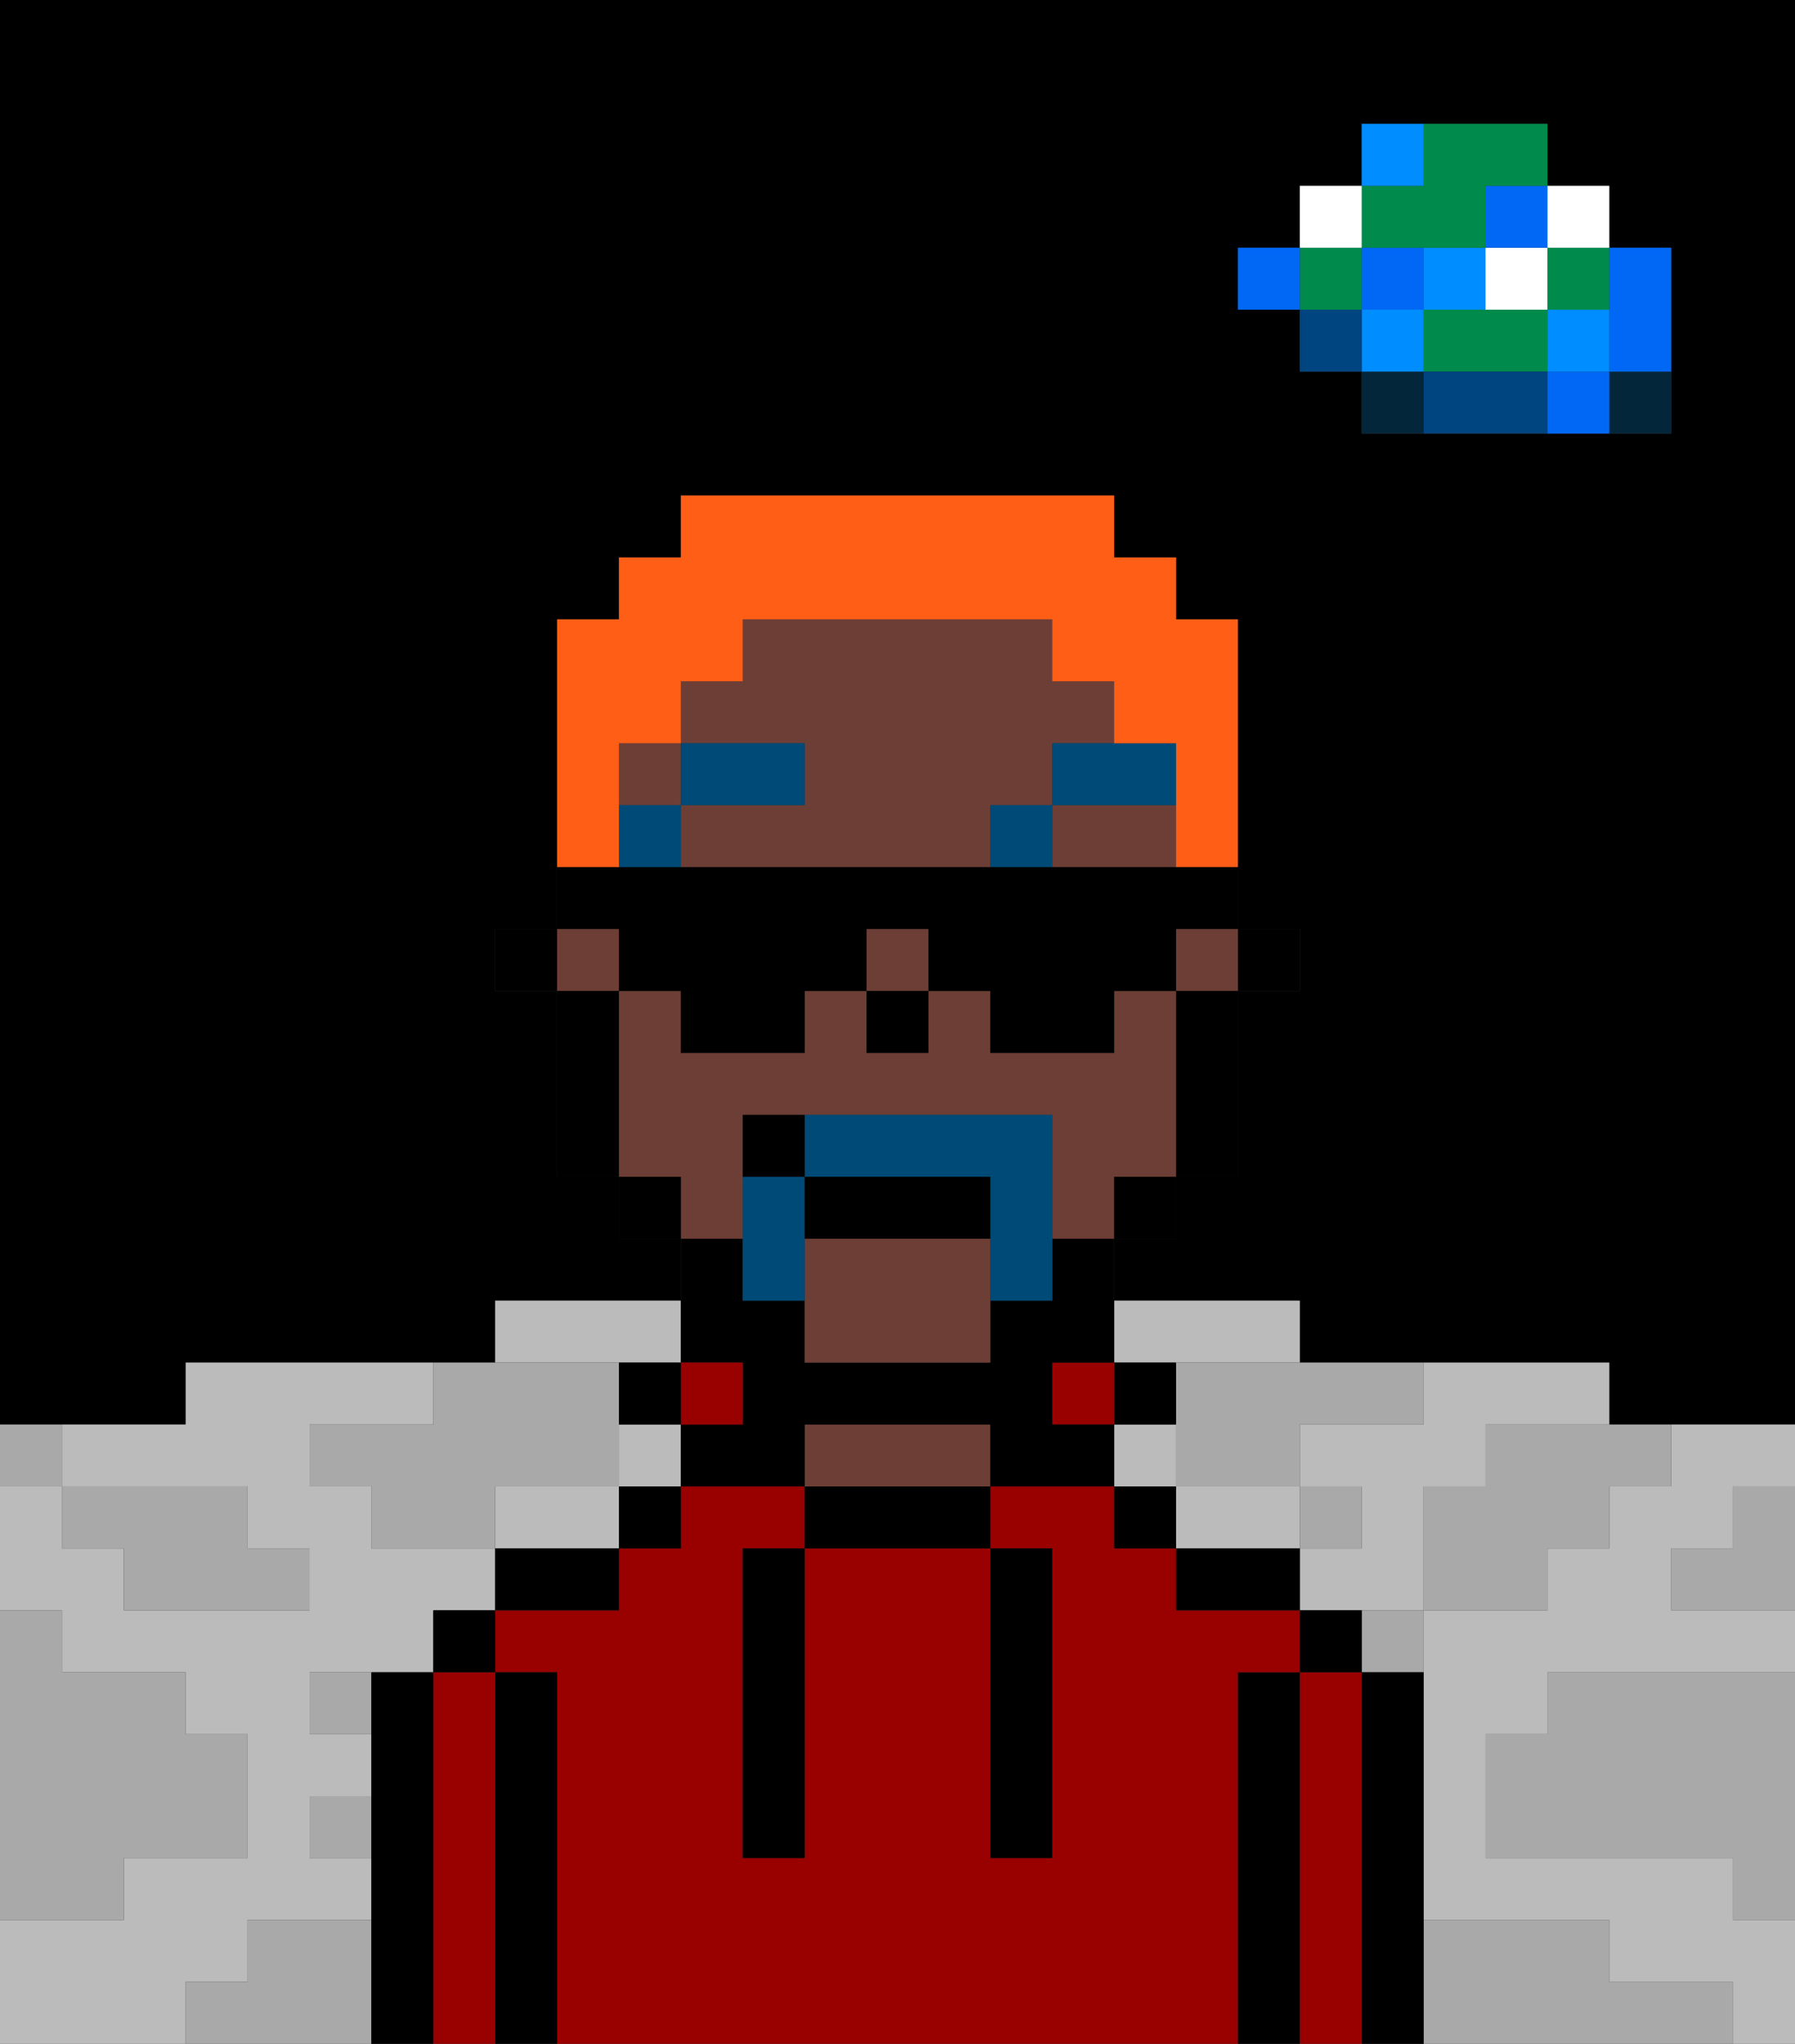 <svg xmlns="http://www.w3.org/2000/svg" viewBox="0 0 29 33"><rect x="0" y="0" width="29" height="33" fill="#333333" stroke="none"/><defs><style>polygon,rect,path{shape-rendering:crispedges;}polygon,rect,path{shape-rendering:crispedges;}.kb113-1{fill:#a9a9a9;}.kb113-2{fill:#bbbbbb;}.kb113-3{fill:#04263a;}.kb113-4{fill:#0068f5;}.kb113-5{fill:#008dff;}.kb113-6{fill:#008b4c;}.kb113-7{fill:#ffffff;}.kb113-8{fill:#004480;}.kb113-9{fill:#000000;}.kb113-10{fill:#990000;}.kb113-11{fill:#6d3e35;}.kb113-12{fill:#004a77;}.kb113-13{fill:#004a77;}.kb113-14{fill:#ff5e17;}</style></defs><polygon class="kb113-1" points="28 25 27 25 27 26 28 26 29 26 29 25 29 24 28 24 28 25"/><path class="kb113-9" d="M27,0H0V23H3V22H8V21h3V20H10V19H9V16H8V15H9V10h1V9h1V8h7V9h1v1h1v5h1v1H20v3H19v1H18v1h3v1h5v1h3V0H27Zm0,5V7H22V6H21V5H20V4h1V3h1V2h3V3h1V4h1Z"/><polygon class="kb113-1" points="27 32 26 32 26 31 25 31 24 31 23 31 23 32 23 33 24 33 25 33 26 33 27 33 28 33 28 32 27 32"/><polygon class="kb113-1" points="27 27 26 27 25 27 25 28 24 28 24 29 24 30 25 30 26 30 27 30 28 30 28 31 29 31 29 30 29 29 29 28 29 27 28 27 27 27"/><polygon class="kb113-2" points="10 22 11 22 11 21 10 21 9 21 8 21 8 22 9 22 10 22"/><rect class="kb113-2" x="18" y="23" width="1" height="1"/><polygon class="kb113-2" points="21 25 21 24 20 24 19 24 19 25 20 25 21 25"/><polygon class="kb113-2" points="19 22 20 22 21 22 21 21 20 21 19 21 18 21 18 22 19 22"/><polygon class="kb113-2" points="22 23 21 23 21 24 22 24 22 25 21 25 21 26 22 26 23 26 23 25 23 24 24 24 24 23 25 23 26 23 26 22 25 22 24 22 23 22 23 23 22 23"/><polygon class="kb113-2" points="4 32 4 31 5 31 6 31 6 30 5 30 5 29 6 29 6 28 5 28 5 27 6 27 7 27 7 26 8 26 8 25 7 25 6 25 6 24 5 24 5 23 6 23 7 23 7 22 6 22 5 22 4 22 3 22 3 23 2 23 1 23 1 24 2 24 3 24 4 24 4 25 5 25 5 26 4 26 3 26 2 26 2 25 1 25 1 24 0 24 0 25 0 26 1 26 1 27 2 27 3 27 3 28 4 28 4 29 4 30 3 30 2 30 2 31 1 31 0 31 0 32 0 33 1 33 2 33 3 33 3 32 4 32"/><rect class="kb113-2" x="10" y="23" width="1" height="1"/><polygon class="kb113-2" points="9 24 8 24 8 25 9 25 10 25 10 24 9 24"/><polygon class="kb113-2" points="27 23 27 24 26 24 26 25 25 25 25 26 24 26 23 26 23 27 23 28 23 29 23 30 23 31 24 31 25 31 26 31 26 32 27 32 28 32 28 33 29 33 29 32 29 31 28 31 28 30 27 30 26 30 25 30 24 30 24 29 24 28 25 28 25 27 26 27 27 27 28 27 29 27 29 26 28 26 27 26 27 25 28 25 28 24 29 24 29 23 28 23 27 23"/><rect class="kb113-3" x="26" y="6" width="1" height="1"/><polygon class="kb113-4" points="26 5 26 6 27 6 27 5 27 4 26 4 26 5"/><rect class="kb113-4" x="25" y="6" width="1" height="1"/><rect class="kb113-5" x="25" y="5" width="1" height="1"/><rect class="kb113-6" x="25" y="4" width="1" height="1"/><rect class="kb113-7" x="25" y="3" width="1" height="1"/><polygon class="kb113-1" points="24 23 24 24 23 24 23 25 23 26 24 26 25 26 25 25 26 25 26 24 27 24 27 23 26 23 25 23 24 23"/><polygon class="kb113-6" points="24 5 23 5 23 6 24 6 25 6 25 5 24 5"/><rect class="kb113-7" x="24" y="4" width="1" height="1"/><rect class="kb113-4" x="24" y="3" width="1" height="1"/><polygon class="kb113-8" points="24 6 23 6 23 7 24 7 25 7 25 6 24 6"/><rect class="kb113-5" x="23" y="4" width="1" height="1"/><rect class="kb113-1" x="22" y="26" width="1" height="1"/><rect class="kb113-3" x="22" y="6" width="1" height="1"/><rect class="kb113-5" x="22" y="5" width="1" height="1"/><rect class="kb113-4" x="22" y="4" width="1" height="1"/><polygon class="kb113-6" points="23 4 24 4 24 3 25 3 25 2 24 2 23 2 23 3 22 3 22 4 23 4"/><rect class="kb113-5" x="22" y="2" width="1" height="1"/><rect class="kb113-1" x="21" y="24" width="1" height="1"/><rect class="kb113-8" x="21" y="5" width="1" height="1"/><rect class="kb113-6" x="21" y="4" width="1" height="1"/><rect class="kb113-7" x="21" y="3" width="1" height="1"/><rect class="kb113-4" x="20" y="4" width="1" height="1"/><polygon class="kb113-1" points="19 22 19 23 19 24 20 24 21 24 21 23 22 23 23 23 23 22 22 22 21 22 20 22 19 22"/><rect class="kb113-1" x="5" y="27" width="1" height="1"/><polygon class="kb113-1" points="6 23 5 23 5 24 6 24 6 25 7 25 8 25 8 24 9 24 10 24 10 23 10 22 9 22 8 22 7 22 7 23 6 23"/><polygon class="kb113-1" points="6 31 5 31 4 31 4 32 3 32 3 33 4 33 5 33 6 33 6 32 6 31"/><rect class="kb113-1" x="5" y="29" width="1" height="1"/><polygon class="kb113-1" points="2 31 2 30 3 30 4 30 4 29 4 28 3 28 3 27 2 27 1 27 1 26 0 26 0 27 0 28 0 29 0 30 0 31 1 31 2 31"/><polygon class="kb113-1" points="2 25 2 26 3 26 4 26 5 26 5 25 4 25 4 24 3 24 2 24 1 24 1 25 2 25"/><rect class="kb113-1" y="23" width="1" height="1"/><polygon class="kb113-9" points="23 31 23 30 23 29 23 28 23 27 22 27 22 28 22 29 22 30 22 31 22 32 22 33 23 33 23 32 23 31"/><polygon class="kb113-10" points="22 31 22 30 22 29 22 28 22 27 21 27 21 28 21 29 21 30 21 31 21 32 21 33 22 33 22 32 22 31"/><rect class="kb113-9" x="21" y="26" width="1" height="1"/><polygon class="kb113-9" points="21 31 21 30 21 29 21 28 21 27 20 27 20 28 20 29 20 30 20 31 20 32 20 33 21 33 21 32 21 31"/><polygon class="kb113-10" points="20 31 20 30 20 29 20 28 20 27 21 27 21 26 20 26 19 26 19 25 18 25 18 24 17 24 16 24 16 25 17 25 17 26 17 27 17 28 17 29 17 30 16 30 16 29 16 28 16 27 16 26 16 25 15 25 14 25 13 25 13 26 13 27 13 28 13 29 13 30 12 30 12 29 12 28 12 27 12 26 12 25 13 25 13 24 12 24 11 24 11 25 10 25 10 26 9 26 8 26 8 27 9 27 9 28 9 29 9 30 9 31 9 32 9 33 10 33 11 33 12 33 13 33 14 33 15 33 16 33 17 33 18 33 19 33 20 33 20 32 20 31"/><polygon class="kb113-9" points="20 25 19 25 19 26 20 26 21 26 21 25 20 25"/><rect class="kb113-9" x="18" y="24" width="1" height="1"/><rect class="kb113-9" x="18" y="22" width="1" height="1"/><rect class="kb113-10" x="17" y="22" width="1" height="1"/><polygon class="kb113-9" points="14 24 13 24 13 25 14 25 15 25 16 25 16 24 15 24 14 24"/><polygon class="kb113-11" points="15 23 14 23 13 23 13 24 14 24 15 24 16 24 16 23 15 23"/><polygon class="kb113-9" points="12 22 12 23 11 23 11 24 12 24 13 24 13 23 14 23 15 23 16 23 16 24 17 24 18 24 18 23 17 23 17 22 18 22 18 21 18 20 17 20 17 21 16 21 16 22 15 22 14 22 13 22 13 21 12 21 12 20 11 20 11 21 11 22 12 22"/><rect class="kb113-10" x="11" y="22" width="1" height="1"/><rect class="kb113-9" x="10" y="24" width="1" height="1"/><rect class="kb113-9" x="10" y="22" width="1" height="1"/><polygon class="kb113-9" points="8 25 8 26 9 26 10 26 10 25 9 25 8 25"/><polygon class="kb113-9" points="9 31 9 30 9 29 9 28 9 27 8 27 8 28 8 29 8 30 8 31 8 32 8 33 9 33 9 32 9 31"/><polygon class="kb113-10" points="8 31 8 30 8 29 8 28 8 27 7 27 7 28 7 29 7 30 7 31 7 32 7 33 8 33 8 32 8 31"/><rect class="kb113-9" x="7" y="26" width="1" height="1"/><polygon class="kb113-9" points="7 31 7 30 7 29 7 28 7 27 6 27 6 28 6 29 6 30 6 31 6 32 6 33 7 33 7 32 7 31"/><polygon class="kb113-9" points="12 26 12 27 12 28 12 29 12 30 13 30 13 29 13 28 13 27 13 26 13 25 12 25 12 26"/><polygon class="kb113-9" points="16 27 16 28 16 29 16 30 17 30 17 29 17 28 17 27 17 26 17 25 16 25 16 26 16 27"/><rect class="kb113-9" x="20" y="15" width="1" height="1"/><rect class="kb113-11" x="19" y="15" width="1" height="1"/><rect class="kb113-11" x="10" y="12" width="1" height="1"/><rect class="kb113-11" x="14" y="15" width="1" height="1"/><polygon class="kb113-11" points="13 20 13 21 13 22 14 22 15 22 16 22 16 21 16 20 13 20"/><polygon class="kb113-11" points="12 19 12 18 13 18 15 18 16 18 17 18 17 19 17 20 18 20 18 19 19 19 19 18 19 17 19 16 18 16 18 17 17 17 16 17 16 16 15 16 15 17 14 17 14 16 13 16 13 17 12 17 11 17 11 16 10 16 10 17 10 18 10 19 11 19 11 20 12 20 12 19"/><rect class="kb113-11" x="9" y="15" width="1" height="1"/><polygon class="kb113-11" points="17 13 17 14 18 14 19 14 19 13 17 13"/><polygon class="kb113-11" points="17 13 17 12 18 12 18 11 17 11 17 10 16 10 15 10 14 10 13 10 12 10 12 11 11 11 11 12 13 12 13 13 11 13 11 14 12 14 13 14 14 14 15 14 16 14 16 13 17 13"/><polygon class="kb113-9" points="19 17 19 18 19 19 20 19 20 18 20 17 20 16 19 16 19 17"/><rect class="kb113-9" x="18" y="19" width="1" height="1"/><rect class="kb113-9" x="10" y="19" width="1" height="1"/><polygon class="kb113-9" points="10 17 10 16 9 16 9 17 9 18 9 19 10 19 10 18 10 17"/><rect class="kb113-9" x="8" y="15" width="1" height="1"/><rect class="kb113-9" x="14" y="16" width="1" height="1"/><rect class="kb113-12" x="10" y="13" width="1" height="1"/><rect class="kb113-12" x="11" y="12" width="2" height="1"/><rect class="kb113-12" x="16" y="13" width="1" height="1"/><polygon class="kb113-12" points="17 13 19 13 19 12 18 12 17 12 17 13"/><polygon class="kb113-13" points="17 18 16 18 15 18 13 18 13 19 15 19 16 19 16 20 16 21 17 21 17 20 17 19 17 18"/><polygon class="kb113-13" points="13 19 12 19 12 20 12 21 13 21 13 20 13 19"/><polygon class="kb113-9" points="16 20 16 19 15 19 13 19 13 20 16 20"/><rect class="kb113-9" x="12" y="18" width="1" height="1"/><polygon class="kb113-14" points="10 13 10 12 11 12 11 11 12 11 12 10 13 10 14 10 15 10 16 10 17 10 17 11 18 11 18 12 19 12 19 13 19 14 20 14 20 13 20 12 20 11 20 10 19 10 19 9 18 9 18 8 17 8 16 8 15 8 14 8 13 8 12 8 11 8 11 9 10 9 10 10 9 10 9 11 9 12 9 13 9 14 10 14 10 13"/><polygon class="kb113-9" points="10 16 11 16 11 17 12 17 13 17 13 16 14 16 14 15 15 15 15 16 16 16 16 17 17 17 18 17 18 16 19 16 19 15 20 15 20 14 19 14 18 14 17 14 16 14 15 14 14 14 13 14 12 14 11 14 10 14 9 14 9 15 10 15 10 16"/></svg>